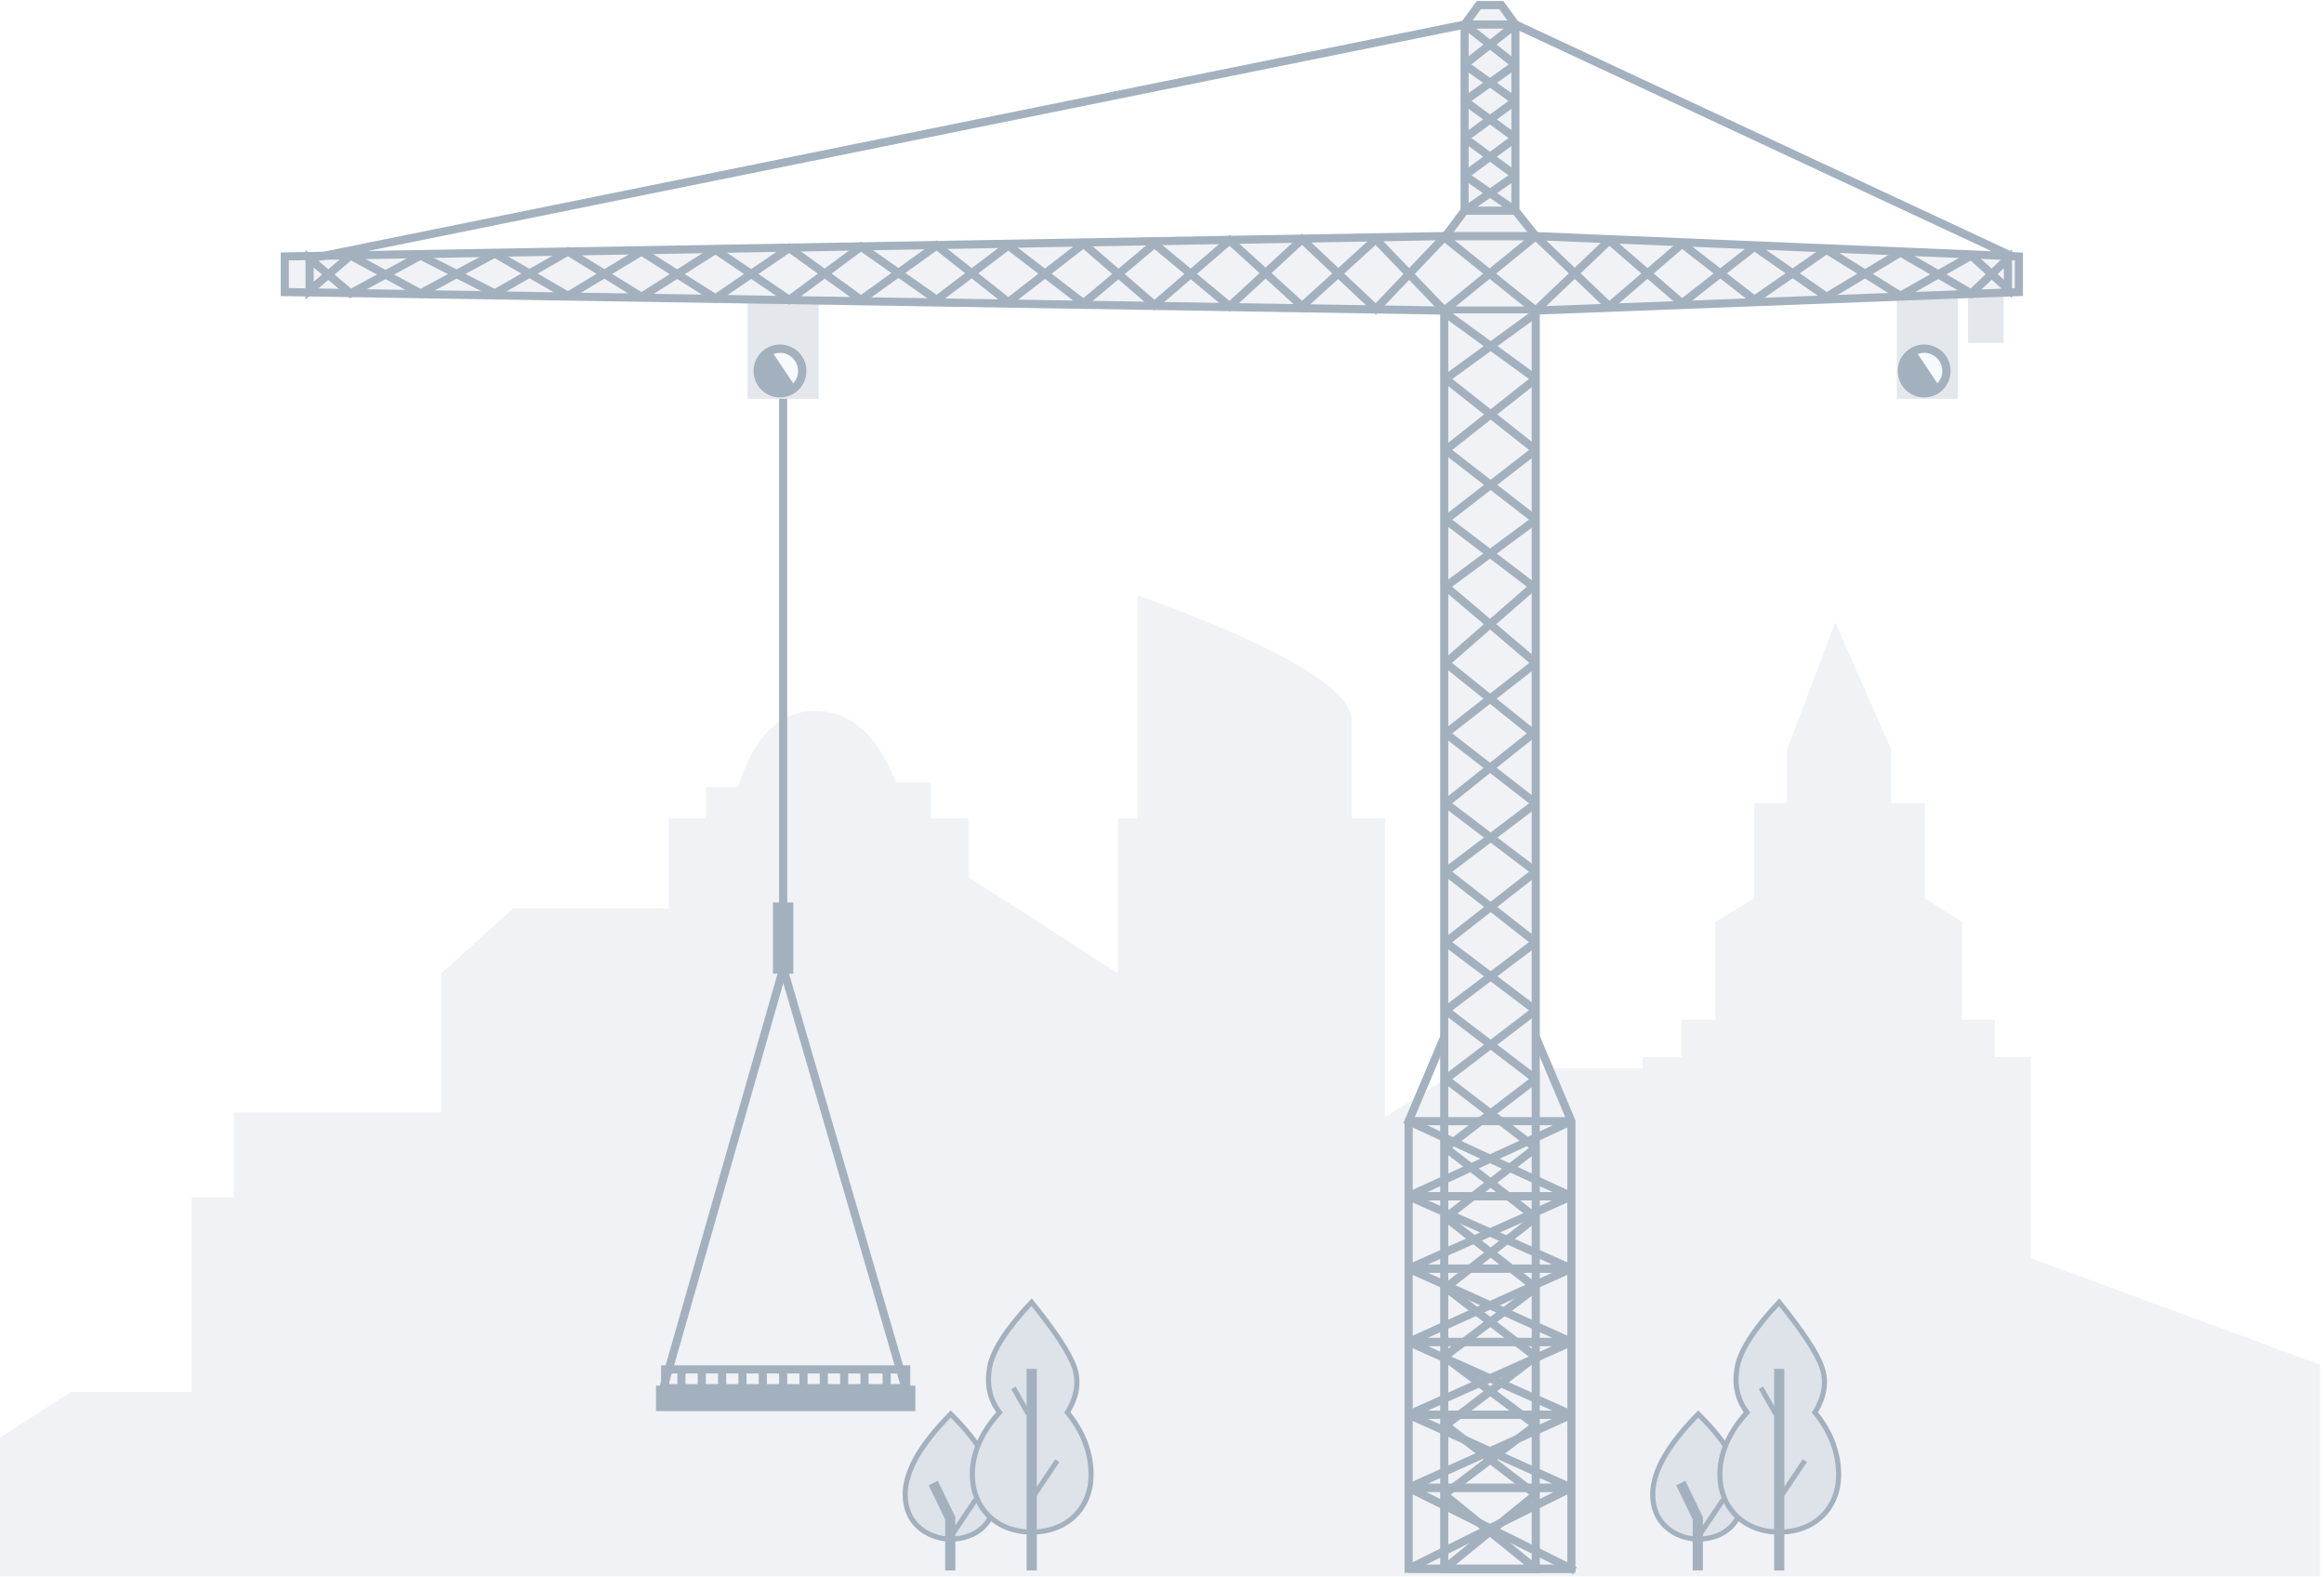 <?xml version="1.0" encoding="UTF-8"?>
<svg width="457px" height="310px" viewBox="0 0 457 310" version="1.1" xmlns="http://www.w3.org/2000/svg" xmlns:xlink="http://www.w3.org/1999/xlink">
    <!-- Generator: Sketch 63.1 (92452) - https://sketch.com -->
    <title>Coming-soon</title>
    
    <defs>
        <filter x="-55.6%" y="-50.0%" width="211.1%" height="200.0%" filterUnits="objectBoundingBox" id="filter-1">
            <feOffset dx="-2" dy="2" in="SourceAlpha" result="shadowOffsetOuter1"></feOffset>
            <feColorMatrix values="0 0 0 0 0.639   0 0 0 0 0.694   0 0 0 0 0.749  0 0 0 0.3 0" type="matrix" in="shadowOffsetOuter1" result="shadowMatrixOuter1"></feColorMatrix>
            <feMerge>
                <feMergeNode in="shadowMatrixOuter1"></feMergeNode>
                <feMergeNode in="SourceGraphic"></feMergeNode>
            </feMerge>
        </filter>
        <filter x="-55.6%" y="-50.0%" width="211.1%" height="200.0%" filterUnits="objectBoundingBox" id="filter-2">
            <feOffset dx="-2" dy="2" in="SourceAlpha" result="shadowOffsetOuter1"></feOffset>
            <feColorMatrix values="0 0 0 0 0.639   0 0 0 0 0.694   0 0 0 0 0.749  0 0 0 0.3 0" type="matrix" in="shadowOffsetOuter1" result="shadowMatrixOuter1"></feColorMatrix>
            <feMerge>
                <feMergeNode in="shadowMatrixOuter1"></feMergeNode>
                <feMergeNode in="SourceGraphic"></feMergeNode>
            </feMerge>
        </filter>
    </defs>
    <g id="Page-1" stroke="none" stroke-width="1" fill="none" fill-rule="evenodd">
        <g id="Liquid-DOT_Vote-for-Validators" transform="translate(-542, -258)">
            <g id="Group" transform="translate(542, 259)">
                <path d="M0,308.898 L0,281.629 L13.942,272.663 L37.658,272.663 L37.658,234.362 L45.968,234.362 L45.968,217.689 L86.824,217.689 L86.824,190.331 L100.915,177.586 L131.485,177.586 L131.485,159.887 L138.821,159.887 L138.821,153.726 L145.107,153.726 C148.294,143.744 153.349,138.753 160.271,138.753 C167.193,138.753 172.505,143.442 176.206,152.82 L183.068,152.82 L183.068,159.887 L190.459,159.887 L190.459,171.427 L219.793,190.331 L219.793,159.887 L223.714,159.887 L223.714,116 C251.78,126.193 265.813,134.419 265.813,140.679 C265.813,146.939 265.813,153.341 265.813,159.887 L272.344,159.887 L272.344,218.641 L287.466,209.051 L323.011,209.051 L323.011,206.84 L330.646,206.84 L330.646,199.484 L337.316,199.484 L337.316,180.203 L344.97,175.578 L344.97,156.879 L351.381,156.879 L351.381,146.387 L360.903,121.362 L371.906,146.387 L371.906,156.879 L378.5,156.879 L378.5,175.578 L385.804,180.203 L385.804,199.484 L392.293,199.484 L392.293,206.84 L399.368,206.84 L399.368,246.349 L456.202,267.292 L456.202,308.898 L0,308.898 Z" id="Path-88" fill="#F0F2F5"></path>
                <rect id="Rectangle" fill="#A3B1BF" x="152" y="176.415" width="4" height="14"></rect>
                <rect id="Rectangle" stroke="#A3B1BF" stroke-width="1.6" x="130.8" y="268.215" width="47.4" height="5.4"></rect>
                <rect id="Rectangle" fill="#E4E8ED" x="373" y="52.415" width="12" height="25"></rect>
                <rect id="Rectangle-Copy-27" fill="#E4E8ED" x="147" y="52.415" width="14" height="25"></rect>
                <rect id="Rectangle-Copy-26" fill="#E4E8ED" x="387" y="52.415" width="7" height="14"></rect>
                <polygon id="Rectangle" stroke="#A3B1BF" stroke-width="1.6" fill="#F0F2F5" points="56 49.415 284 45.415 301.979 45.415 397 49.415 397 56.415 301.979 60.056 284 60.056 56 56.415"></polygon>
                <polygon id="Rectangle" stroke="#A3B1BF" stroke-width="1.6" points="277 219.415 284.057 202.756 301.965 202.756 309 219.415 309 307.415 277 307.415"></polygon>
                <polygon id="Rectangle" stroke="#A3B1BF" stroke-width="1.6" fill="#F0F2F5" points="290.794 3.69482223e-13 295.216 3.69482223e-13 298 3.816 298 22.415 298 31.415 298 40.411 301.979 45.415 284.272 45.415 288 40.416 288 3.831"></polygon>
                <rect id="Rectangle" stroke="#A3B1BF" stroke-width="1.6" fill="#F0F2F5" x="284" y="60.415" width="18" height="247"></rect>
                <polyline id="Path-79" stroke="#A3B1BF" stroke-width="1.6" points="60.878 49.855 288 3.831 298.046 3.831 395.417 49.266"></polyline>
                <polygon id="Path-80" stroke="#A3B1BF" stroke-width="1.6" fill="#F0F2F5" points="60.878 49.855 60.878 56.126 68.927 49.246 82.694 56.688 97.294 48.838 111.696 57.152 126.153 48.447 140.691 57.656 155.212 47.763 169.312 57.944 184.183 47.27 198.279 58.407 213.067 46.929 227.023 58.985 241.799 46.257 256.043 59.219 270.547 46.045 284 60.056 302 45.415 316.456 59.219 330.763 46.929 344.994 57.944 359.183 48.105 373.713 57.152 387.646 49.246 394.848 55.811 394.848 49.855 387.646 56.688 373.713 48.64 359.183 57.357 344.994 47.501 330.763 58.631 316.456 46.257 301.979 60.056 284 45.624 270.547 59.74 256.043 46.045 241.799 59.219 227.023 46.929 213.067 58.631 198.279 47.27 184.183 57.944 169.312 47.501 155.212 57.944 140.691 48.105 126.153 57.357 111.696 48.447 97.294 56.688 82.694 49.246 68.927 56.688"></polygon>
                <polygon id="Path-81" stroke="#A3B1BF" stroke-width="1.6" fill="#F0F2F5" stroke-linecap="square" stroke-linejoin="bevel" points="288 40.416 298 40.416 288 33.486 298 26.14 288 18.839 298 11.704 288 3.831 298 3.831 288 11.704 298 18.839 288 26.14 298 33.486"></polygon>
                <polyline id="Path-82" stroke="#A3B1BF" stroke-width="1.6" fill="#F0F2F5" stroke-linejoin="bevel" points="284.272 60.6 301.979 73.479 284.272 87.468 301.979 101.182 284.272 114.3 302 129.341 284.272 143.181 302 156.934 284.272 170.367 301.979 184.235 284.272 197.625 301.979 211.14 284.272 224.678 301.979 238.358 284.272 252.152 301.979 265.726 284.272 279.183 301.979 292.805 284 307.415 301.979 307.415 284 292.805 301.979 279.183 284 265.726 302 252.152 284.272 238.358 301.979 224.678 284.272 211.14 301.979 197.625 284.272 184.235 301.979 170.367 284.272 156.934 301.504 143.181 284.272 129.341 301.504 114.3 284.272 101.182 301.979 87.468 284.272 73.479 301.979 60.6"></polyline>
                <polyline id="Path-83" stroke="#A3B1BF" stroke-width="1.6" stroke-linejoin="bevel" points="277 219.415 309 219.415 277 234.179 309 234.179 277 248.394 309 248.394 277 262.826 309 262.826 277 277.116 309 277.116 277 291.494 309 291.494 277 307.415 309 307.415"></polyline>
                <polyline id="Path-84" stroke="#A3B1BF" stroke-width="1.6" stroke-linecap="square" stroke-linejoin="bevel" points="277 219.415 309 234.179 277 234.179 309 248.394 277 248.394 309 262.826 277 262.826 309 277.116 277 277.116 309 291.494 277 291.494 309 307.415"></polyline>
                <polyline id="Path-85" stroke="#A3B1BF" stroke-width="1.6" points="154 77.415 154 189.48 130.443 271.9 178.057 271.9"></polyline>
                <line x1="154.25" y1="190.145" x2="178.057" y2="271.9" id="Path-86" stroke="#A3B1BF" stroke-width="1.6"></line>
                <rect id="Rectangle" fill="#A3B1BF" x="129" y="271.415" width="51" height="5"></rect>
                <line x1="174.353" y1="268.654" x2="174.353" y2="271.654" id="Path-87" stroke="#A3B1BF" stroke-width="1.6"></line>
                <line x1="170" y1="268.654" x2="170" y2="271.654" id="Path-87-Copy" stroke="#A3B1BF" stroke-width="1.6"></line>
                <line x1="166" y1="268.654" x2="166" y2="271.654" id="Path-87-Copy-2" stroke="#A3B1BF" stroke-width="1.6"></line>
                <line x1="162" y1="268.654" x2="162" y2="271.654" id="Path-87-Copy-3" stroke="#A3B1BF" stroke-width="1.6"></line>
                <line x1="158" y1="268.654" x2="158" y2="271.654" id="Path-87-Copy-4" stroke="#A3B1BF" stroke-width="1.6"></line>
                <line x1="154" y1="268.654" x2="154" y2="271.654" id="Path-87-Copy-5" stroke="#A3B1BF" stroke-width="1.6"></line>
                <line x1="150" y1="268.654" x2="150" y2="271.654" id="Path-87-Copy-6" stroke="#A3B1BF" stroke-width="1.6"></line>
                <line x1="146" y1="268.654" x2="146" y2="271.654" id="Path-87-Copy-7" stroke="#A3B1BF" stroke-width="1.6"></line>
                <line x1="142" y1="268.654" x2="142" y2="271.654" id="Path-87-Copy-8" stroke="#A3B1BF" stroke-width="1.6"></line>
                <line x1="138" y1="268.654" x2="138" y2="271.654" id="Path-87-Copy-9" stroke="#A3B1BF" stroke-width="1.6"></line>
                <line x1="134" y1="268.654" x2="134" y2="271.654" id="Path-87-Copy-10" stroke="#A3B1BF" stroke-width="1.6"></line>
                <g id="Group-6" filter="url(#filter-1)" transform="translate(376, 65)">
                    <ellipse id="Oval-191" stroke="#A3B1BF" stroke-width="1.642" fill="#F7FAFC" cx="4.38" cy="4.931" rx="4.38" ry="4.383"></ellipse>
                    <polygon id="Path-301" fill="#A3B1BF" points="4.004 9.133 7.562 8.232 2.343 0.446 0.446 3.63 0.789 7.806"></polygon>
                </g>
                <g id="Group-6-Copy-12" filter="url(#filter-2)" transform="translate(151, 65)">
                    <ellipse id="Oval-191" stroke="#A3B1BF" stroke-width="1.642" fill="#F7FAFC" cx="4.38" cy="4.931" rx="4.38" ry="4.383"></ellipse>
                    <polygon id="Path-301" fill="#A3B1BF" points="4.004 9.133 7.562 8.232 2.343 0.446 0.446 3.63 0.789 7.806"></polygon>
                </g>
                <path d="M333.952,276.989 C327.984,283.025 325,288.281 325,292.756 C325,299.469 330.598,301.586 333.952,301.586 C337.306,301.586 342.728,299.888 342.728,292.756 C342.728,288.002 339.803,282.746 333.952,276.989 Z" id="Path-90" stroke="#A3B1BF" fill="#DEE2E9"></path>
                <path d="M186.952,276.989 C180.984,283.025 178,288.281 178,292.756 C178,299.469 183.598,301.586 186.952,301.586 C190.306,301.586 195.728,299.888 195.728,292.756 C195.728,288.002 192.803,282.746 186.952,276.989 Z" id="Path-90-Copy" stroke="#A3B1BF" fill="#DEE2E9"></path>
                <path d="M349.854,255 C344.929,260.241 342.173,264.537 341.586,267.89 C340.999,271.242 341.65,274.169 343.539,276.668 C339.98,280.596 338.201,284.681 338.201,288.924 C338.201,295.289 342.792,300.194 349.854,300.194 C356.916,300.194 361.554,295.457 361.554,288.924 C361.554,284.569 360.001,280.484 356.896,276.668 C358.77,273.605 359.238,270.679 358.301,267.89 C357.364,265.101 354.549,260.804 349.854,255 Z" id="Path-89" stroke="#A3B1BF" fill="#DEE2E9"></path>
                <path d="M202.854,255 C197.929,260.241 195.173,264.537 194.586,267.89 C193.999,271.242 194.65,274.169 196.539,276.668 C192.98,280.596 191.201,284.681 191.201,288.924 C191.201,295.289 195.792,300.194 202.854,300.194 C209.916,300.194 214.554,295.457 214.554,288.924 C214.554,284.569 213.001,280.484 209.896,276.668 C211.77,273.605 212.238,270.679 211.301,267.89 C210.364,265.101 207.549,260.804 202.854,255 Z" id="Path-89-Copy" stroke="#A3B1BF" fill="#DEE2E9"></path>
                <line x1="349.877" y1="268.106" x2="349.877" y2="307.742" id="Path-91" stroke="#A3B1BF" stroke-width="2"></line>
                <polyline id="Path-92" stroke="#A3B1BF" stroke-width="2" points="330.514 290.554 333.864 297.489 333.864 307.742"></polyline>
                <polyline id="Path-92-Copy" stroke="#A3B1BF" stroke-width="2" points="183.514 290.554 186.864 297.489 186.864 307.742"></polyline>
                <line x1="346.281" y1="271.839" x2="349.202" y2="276.989" id="Path-93" stroke="#A3B1BF"></line>
                <line x1="199.281" y1="271.839" x2="202.202" y2="276.989" id="Path-93-Copy" stroke="#A3B1BF"></line>
                <line x1="354.905" y1="286.166" x2="350.499" y2="292.733" id="Path-94" stroke="#A3B1BF"></line>
                <line x1="207.905" y1="286.166" x2="203.499" y2="292.733" id="Path-94-Copy-2" stroke="#A3B1BF"></line>
                <line x1="338.878" y1="293.784" x2="334.472" y2="300.351" id="Path-94-Copy" stroke="#A3B1BF"></line>
                <line x1="202.877" y1="268.106" x2="202.877" y2="307.742" id="Path-91-Copy" stroke="#A3B1BF" stroke-width="2"></line>
                <line x1="191.878" y1="293.784" x2="187.472" y2="300.351" id="Path-94-Copy-3" stroke="#A3B1BF"></line>
            </g>
        </g>
    </g>
</svg>